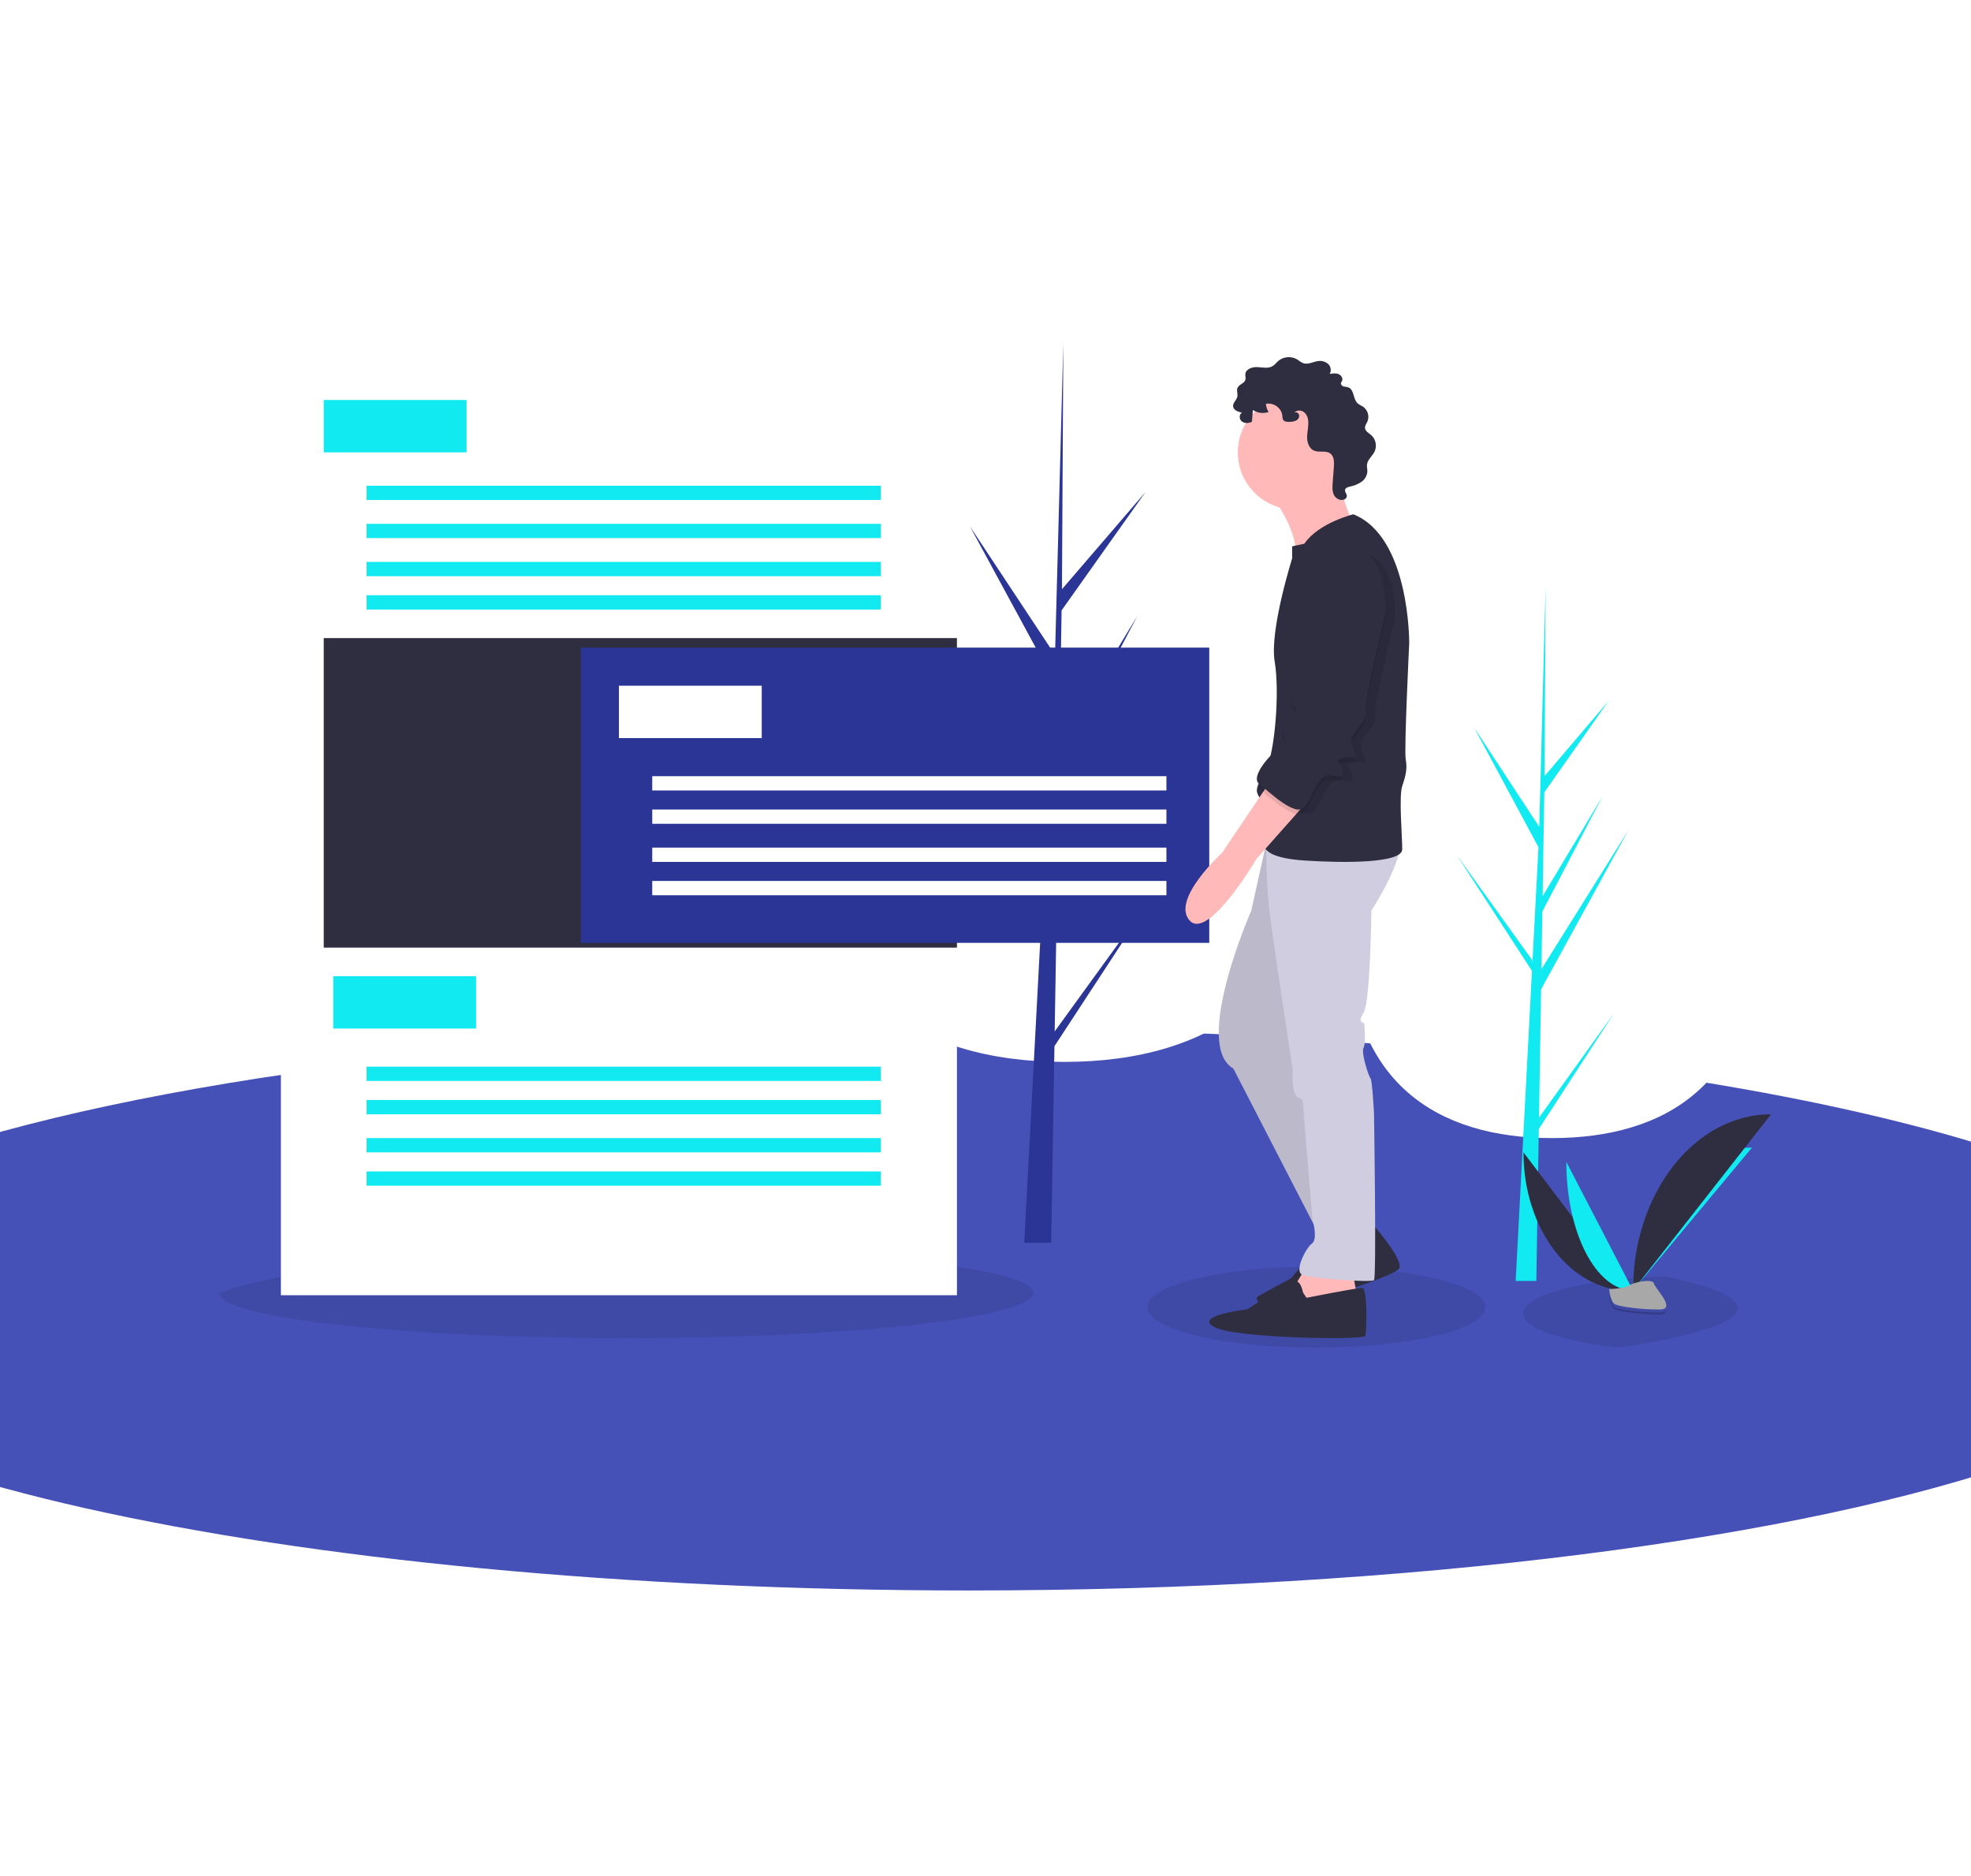 <svg width="414" height="394" viewBox="0 0 414 394" fill="none" xmlns="http://www.w3.org/2000/svg">
<g filter="url(#filter0_d)">
<path d="M466 244.995C466 256.581 451.14 267.398 425.466 276.509C378.943 293.033 296.918 304 203.497 304C58.526 304 -59 277.586 -59 244.995C-59 240.491 -56.744 236.079 -52.47 231.862C-47.65 227.084 -40.255 222.534 -30.635 218.283C-10.803 209.516 18.498 202.022 54.237 196.453C95.723 190.001 145.893 186.162 200.013 186.013C201.171 186.001 202.332 185.998 203.497 186.001C210.017 186.001 216.48 186.055 222.885 186.162C225.894 186.208 228.89 186.269 231.873 186.345C263.748 187.113 293.913 189.164 321.327 192.258C322.552 192.396 323.77 192.545 324.984 192.682C325.399 192.728 325.814 192.785 326.229 192.831C326.34 192.843 326.451 192.854 326.562 192.877C331.949 193.519 337.218 194.203 342.369 194.928C344.058 195.158 345.732 195.398 347.391 195.65C363.511 198.022 378.391 200.784 391.775 203.89C394.061 204.417 396.303 204.955 398.502 205.506C415.436 209.711 429.694 214.49 440.68 219.681C456.916 227.347 466 235.93 466 244.995Z" fill="#4651B8"/>
<path d="M369 165.41C369 197.719 349.748 209 326 209C302.252 209 283 197.719 283 165.41C283 133.102 326 92 326 92C326 92 369 133.102 369 165.41Z" fill="white"/>
<path d="M323.258 204.701L323.698 177.747L342 144.402L323.767 173.519L323.965 161.4L336.578 137.275L324.017 158.193L324.372 136.396L337.88 117.189L324.428 132.968L324.651 93L323.255 145.91L323.369 143.728L309.636 122.794L323.149 147.918L321.869 172.261L321.831 171.615L306 149.586L321.783 173.898L321.623 176.942L321.595 176.988L321.608 177.238L318.361 239H322.699L323.219 207.099L338.964 182.846L323.258 204.701Z" fill="#10EAF0"/>
<path d="M279 136.743C279 178.441 254.152 193 223.5 193C192.848 193 168 178.441 168 136.743C168 95.046 223.5 42 223.5 42C223.5 42 279 95.046 279 136.743Z" fill="white"/>
<path d="M221.532 186.599L222.106 151.707L246 108.541L222.196 146.234L222.454 130.545L238.922 99.315L222.522 126.393V126.394L222.986 98.177L240.621 73.314L223.059 93.739L223.349 42L221.527 110.494L221.676 107.668L203.748 80.569L221.389 113.092L219.718 144.605L219.669 143.769L199 115.251L219.606 146.724L219.397 150.665L219.36 150.725L219.377 151.048L215.138 231H220.801L221.481 189.703L242.036 158.308L221.532 186.599Z" fill="#2B3595"/>
<path opacity="0.1" d="M276.5 253C296.106 253 312 249.194 312 244.5C312 239.806 296.106 236 276.5 236C256.894 236 241 239.806 241 244.5C241 249.194 256.894 253 276.5 253Z" fill="black"/>
<path opacity="0.1" d="M365 244.682C365 247.74 355.888 250.595 340.144 253C328.241 251.733 320 248.995 320 245.825C320 241.878 332.766 238.605 349.474 238C359.43 240.024 365 242.289 365 244.682Z" fill="black"/>
<path opacity="0.1" d="M217 241.5C217 246.747 178.717 251 131.494 251C84.715 251 46.709 246.828 46 241.648C55.08 237.775 78.984 234.45 111.622 232.257C117.999 232.089 124.654 232 131.494 232C178.717 232 217 236.253 217 241.5Z" fill="black"/>
<rect x="59" y="30" width="142" height="212" fill="white"/>
<rect x="68" y="104" width="133" height="65" fill="#2F2E41"/>
<rect x="122" y="106" width="132" height="62" fill="#2B3595"/>
<rect x="130" y="114" width="30" height="11" fill="white"/>
<rect x="137" y="133" width="108" height="3" fill="white"/>
<rect x="137" y="140" width="108" height="3" fill="white"/>
<rect x="137" y="148" width="108" height="3" fill="white"/>
<rect x="137" y="155" width="108" height="3" fill="white"/>
<rect x="68" y="54" width="30" height="11" fill="#10EAF0"/>
<rect x="77" y="72" width="108" height="3" fill="#10EAF0"/>
<rect x="77" y="80" width="108" height="3" fill="#10EAF0"/>
<rect x="77" y="88" width="108" height="3" fill="#10EAF0"/>
<rect x="77" y="95" width="108" height="3" fill="#10EAF0"/>
<rect x="70" y="175" width="30" height="11" fill="#10EAF0"/>
<rect x="77" y="194" width="108" height="3" fill="#10EAF0"/>
<rect x="77" y="201" width="108" height="3" fill="#10EAF0"/>
<rect x="77" y="209" width="108" height="3" fill="#10EAF0"/>
<rect x="77" y="216" width="108" height="3" fill="#10EAF0"/>
<path d="M267 73.951C267 73.951 272.787 81.42 272.064 86.704C271.34 91.987 284 79.416 284 79.416C284 79.416 279.66 70.307 282.011 65.935C284.362 61.562 267 73.951 267 73.951Z" fill="#FFB9B9"/>
<path d="M287.389 226C287.389 226 295.148 234.562 293.855 236.424C292.562 238.285 269.84 245.358 267.253 244.986C264.667 244.614 263.374 242.752 264.298 242.194C265.221 241.635 271.133 238.471 271.133 238.471L276.12 232.701C276.12 232.701 279.815 230.653 279.815 229.537C279.815 228.42 287.389 226 287.389 226Z" fill="#2F2E41"/>
<path d="M274.37 236C274.37 236 271.582 240.875 271.059 241.063C270.536 241.25 273.673 248 273.673 248L280.992 245.563L285 242L284.129 237.125L274.37 236Z" fill="#FFB9B9"/>
<path d="M266.425 145L262.829 161.216C262.829 161.216 250.423 189.458 259.053 194.377L277.932 231L288 226.445L271.099 188.911L278.831 145.729L266.425 145Z" fill="#D0CDE1"/>
<path opacity="0.1" d="M266.425 145L262.829 161.216C262.829 161.216 250.423 189.458 259.053 194.377L277.932 231L288 226.445L271.099 188.911L278.831 145.729L266.425 145Z" fill="black"/>
<path d="M267.894 147.101H266.034C265.889 152.743 266.205 158.388 266.977 163.979C268.26 173.336 271.559 194.801 271.559 194.801C271.559 194.801 271.193 198.837 272.292 200.121C273.392 201.406 273.575 199.755 273.758 202.69C273.942 205.625 275.683 226.034 275.683 226.034C275.683 226.034 276.874 230.209 275.591 231.127C274.308 232.044 271.742 236.997 273.575 237.731C275.408 238.465 288.053 239.382 288.603 238.832C289.153 238.282 288.603 203.791 288.603 203.791C288.603 203.791 288.236 196.819 287.87 196.452C287.503 196.085 285.854 191.132 286.404 190.031C286.954 188.93 286.587 185.628 286.587 185.078C286.587 184.527 284.938 185.078 286.404 182.693C287.87 180.308 288.053 161.227 288.053 161.227C288.053 161.227 295.934 149.119 293.551 146L267.894 147.101Z" fill="#D0CDE1"/>
<path d="M272 77C278.627 77 284 71.627 284 65C284 58.373 278.627 53 272 53C265.373 53 260 58.373 260 65C260 71.627 265.373 77 272 77Z" fill="#FFB9B9"/>
<path d="M284.255 78C284.255 78 276.915 79.818 273.978 84.181L271.409 84.727V87.272C271.409 87.272 266.638 102.361 267.739 108.906C268.84 115.451 267.739 128.177 265.904 131.631C264.069 135.085 263.518 135.813 264.436 137.267C265.353 138.721 266.638 143.63 265.72 145.812C264.803 147.993 265.72 150.175 274.162 150.72C282.604 151.266 294.532 151.266 294.532 148.357C294.532 145.448 293.798 137.267 294.532 135.085C295.266 132.904 295.633 131.449 295.266 129.45C294.899 127.45 296 105.088 296 105.088C296 105.088 296.183 82.727 284.255 78Z" fill="#2F2E41"/>
<path d="M266.862 134L256.69 149.099C256.69 149.099 245.964 158.859 249.847 163.278C253.731 167.697 263.903 150.388 263.903 150.388L275 137.867L266.862 134Z" fill="#FFB9B9"/>
<path d="M273.685 241.418C273.685 241.418 273.316 239 272.022 239C270.728 239 262.043 244.952 262.043 244.952C262.043 244.952 250.585 246.254 255.021 248.671C259.456 251.089 286.621 251.461 286.806 250.531C286.991 249.601 287.36 240.431 286.067 240.459C284.773 240.488 274.424 242.534 274.424 242.534L273.685 241.418Z" fill="#2F2E41"/>
<path d="M272.309 58.276C271.87 58.488 271.387 58.596 270.899 58.589C270.395 58.617 269.793 58.587 269.525 58.166C269.398 57.888 269.34 57.586 269.354 57.282C269.247 56.494 268.817 55.784 268.164 55.316C267.512 54.847 266.693 54.663 265.899 54.803C265.952 55.411 266.14 56.001 266.449 56.53C265.342 56.899 264.123 56.74 263.152 56.098L262.962 58.575C262.292 58.891 261.433 58.956 260.849 58.505C260.264 58.054 260.217 56.995 260.878 56.661C260.062 56.493 259.063 56.133 259.003 55.314C258.948 54.567 259.754 54.02 259.902 53.285C260.024 52.685 259.69 52.034 259.926 51.468C260.236 50.726 261.363 50.535 261.589 49.764C261.704 49.371 261.539 48.951 261.578 48.544C261.682 47.478 263.043 47.035 264.129 47.096C265.215 47.157 266.4 47.44 267.323 46.873C267.77 46.598 268.083 46.158 268.476 45.812C269.59 44.871 271.189 44.734 272.451 45.472C272.888 45.739 273.269 46.109 273.756 46.272C274.753 46.605 275.793 45.975 276.835 45.83C277.607 45.7 278.397 45.925 278.979 46.442C279.553 46.984 279.684 47.839 279.299 48.524C279.91 48.422 280.558 48.324 281.134 48.549C281.711 48.775 282.151 49.454 281.884 50.005C281.785 50.149 281.707 50.306 281.652 50.472C281.598 50.793 281.911 51.067 282.228 51.159C282.545 51.251 282.888 51.233 283.198 51.345C284.479 51.807 284.172 53.822 285.18 54.727C285.526 54.974 285.891 55.194 286.273 55.384C287.305 56.088 287.696 57.407 287.211 58.547C287.009 58.987 286.67 59.407 286.711 59.889C286.768 60.565 287.503 60.935 288.019 61.383C288.985 62.26 289.271 63.647 288.728 64.824C288.254 65.798 287.226 66.537 287.122 67.612C287.077 68.079 287.219 68.546 287.211 69.016C287.15 69.895 286.685 70.698 285.949 71.199C285.217 71.687 284.392 72.025 283.524 72.192C283.117 72.287 282.631 72.438 282.532 72.838C282.416 73.314 282.954 73.746 282.898 74.232C282.863 74.443 282.745 74.632 282.569 74.757C281.84 75.318 280.686 74.837 280.24 74.039C279.795 73.24 279.852 72.273 279.921 71.365L280.172 68.061C280.25 67.034 280.243 65.813 279.392 65.213C278.451 64.549 277.08 65.086 276.016 64.638C274.907 64.171 274.509 62.803 274.554 61.617C274.599 60.431 274.944 59.242 274.746 58.071C274.499 56.62 273.188 55.644 271.864 56.585C273.028 56.429 273.228 57.743 272.309 58.276Z" fill="#2F2E41"/>
<path opacity="0.1" d="M283.383 86.098C283.383 86.098 275.879 89.012 275.879 95.204C275.879 101.396 276.254 109.592 274.941 112.324C273.628 115.055 272.503 115.966 273.253 118.152C274.003 120.337 275.316 119.973 273.253 121.612C271.189 123.251 271.377 120.519 271.189 123.251C271.002 125.983 273.065 126.347 271.189 127.622C269.313 128.897 264.436 133.996 266.499 135.635C268.563 137.275 274.003 142.556 275.879 140.553C277.755 138.549 278.693 133.45 281.319 133.814C283.946 134.178 284.321 134.361 283.946 132.539C283.571 130.718 281.882 130.718 284.133 130.172C286.385 129.625 287.323 130.9 286.572 129.079C285.822 127.258 285.259 126.529 286.76 124.526C288.26 122.523 289.011 121.976 288.823 119.973C288.636 117.969 292.95 99.939 292.95 99.939C292.95 99.939 294.264 84.641 283.383 86.098Z" fill="black"/>
<path opacity="0.1" d="M281.383 86.098C281.383 86.098 273.879 89.012 273.879 95.204C273.879 101.396 274.254 109.592 272.941 112.324C271.628 115.055 270.503 115.966 271.253 118.152C272.003 120.337 273.316 119.973 271.253 121.612C269.189 123.251 269.377 120.519 269.189 123.251C269.002 125.983 271.065 126.347 269.189 127.622C267.313 128.897 262.436 133.996 264.499 135.635C266.563 137.275 272.003 142.556 273.879 140.553C275.755 138.549 276.693 133.45 279.319 133.814C281.946 134.178 282.321 134.361 281.946 132.539C281.571 130.718 279.882 130.718 282.133 130.172C284.385 129.625 285.323 130.9 284.572 129.079C283.822 127.258 283.259 126.529 284.76 124.526C286.26 122.523 287.011 121.976 286.823 119.973C286.636 117.969 290.95 99.939 290.95 99.939C290.95 99.939 292.264 84.641 281.383 86.098Z" fill="black"/>
<path d="M281.383 85.098C281.383 85.098 273.879 88.012 273.879 94.204C273.879 100.396 274.254 108.592 272.941 111.324C271.628 114.055 270.503 114.966 271.253 117.152C272.003 119.337 273.316 118.973 271.253 120.612C269.189 122.251 269.377 119.519 269.189 122.251C269.002 124.983 271.065 125.347 269.189 126.622C267.313 127.897 262.436 132.996 264.499 134.635C266.563 136.275 272.003 141.556 273.879 139.553C275.755 137.549 276.693 132.45 279.319 132.814C281.946 133.178 282.321 133.361 281.946 131.539C281.571 129.718 279.882 129.718 282.133 129.172C284.385 128.625 285.323 129.9 284.572 128.079C283.822 126.258 283.259 125.529 284.76 123.526C286.26 121.523 287.011 120.976 286.823 118.973C286.636 116.969 290.95 98.939 290.95 98.939C290.95 98.939 292.264 83.641 281.383 85.098Z" fill="#2F2E41"/>
<path d="M320 212C320 228.029 329.84 241 342 241L320 212Z" fill="#2F2E41"/>
<path d="M343 241C343 224.418 354.182 211 368 211L343 241Z" fill="#10EAF0"/>
<path d="M329 214C329 228.924 335.262 241 343 241L329 214Z" fill="#10EAF0"/>
<path d="M343 241C343 220.549 355.971 204 372 204L343 241Z" fill="#2F2E41"/>
<path d="M338 240.716C338 240.716 341.225 240.618 342.197 239.937C343.169 239.255 347.158 238.441 347.399 239.534C347.64 240.627 352.245 244.97 348.604 244.999C344.963 245.028 340.144 244.441 339.174 243.859C338.204 243.277 338 240.716 338 240.716Z" fill="#A8A8A8"/>
<path opacity="0.2" d="M348.67 245.644C345.029 245.671 340.209 245.123 339.239 244.581C338.501 244.167 338.206 242.684 338.108 242C338.039 242.003 338 242.004 338 242.004C338 242.004 338.204 244.393 339.174 244.935C340.145 245.478 344.964 246.026 348.605 245.999C349.656 245.991 350.019 245.648 349.999 245.139C349.853 245.446 349.452 245.638 348.67 245.644Z" fill="black"/>
</g>
<defs>
<filter id="filter0_d" x="-119" y="0" width="645" height="394" filterUnits="userSpaceOnUse" color-interpolation-filters="sRGB">
<feFlood flood-opacity="0" result="BackgroundImageFix"/>
<feColorMatrix in="SourceAlpha" type="matrix" values="0 0 0 0 0 0 0 0 0 0 0 0 0 0 0 0 0 0 127 0"/>
<feOffset dy="30"/>
<feGaussianBlur stdDeviation="30"/>
<feColorMatrix type="matrix" values="0 0 0 0 0.541 0 0 0 0 0.584 0 0 0 0 0.62 0 0 0 0.2 0"/>
<feBlend mode="normal" in2="BackgroundImageFix" result="effect1_dropShadow"/>
<feBlend mode="normal" in="SourceGraphic" in2="effect1_dropShadow" result="shape"/>
</filter>
</defs>
</svg>
